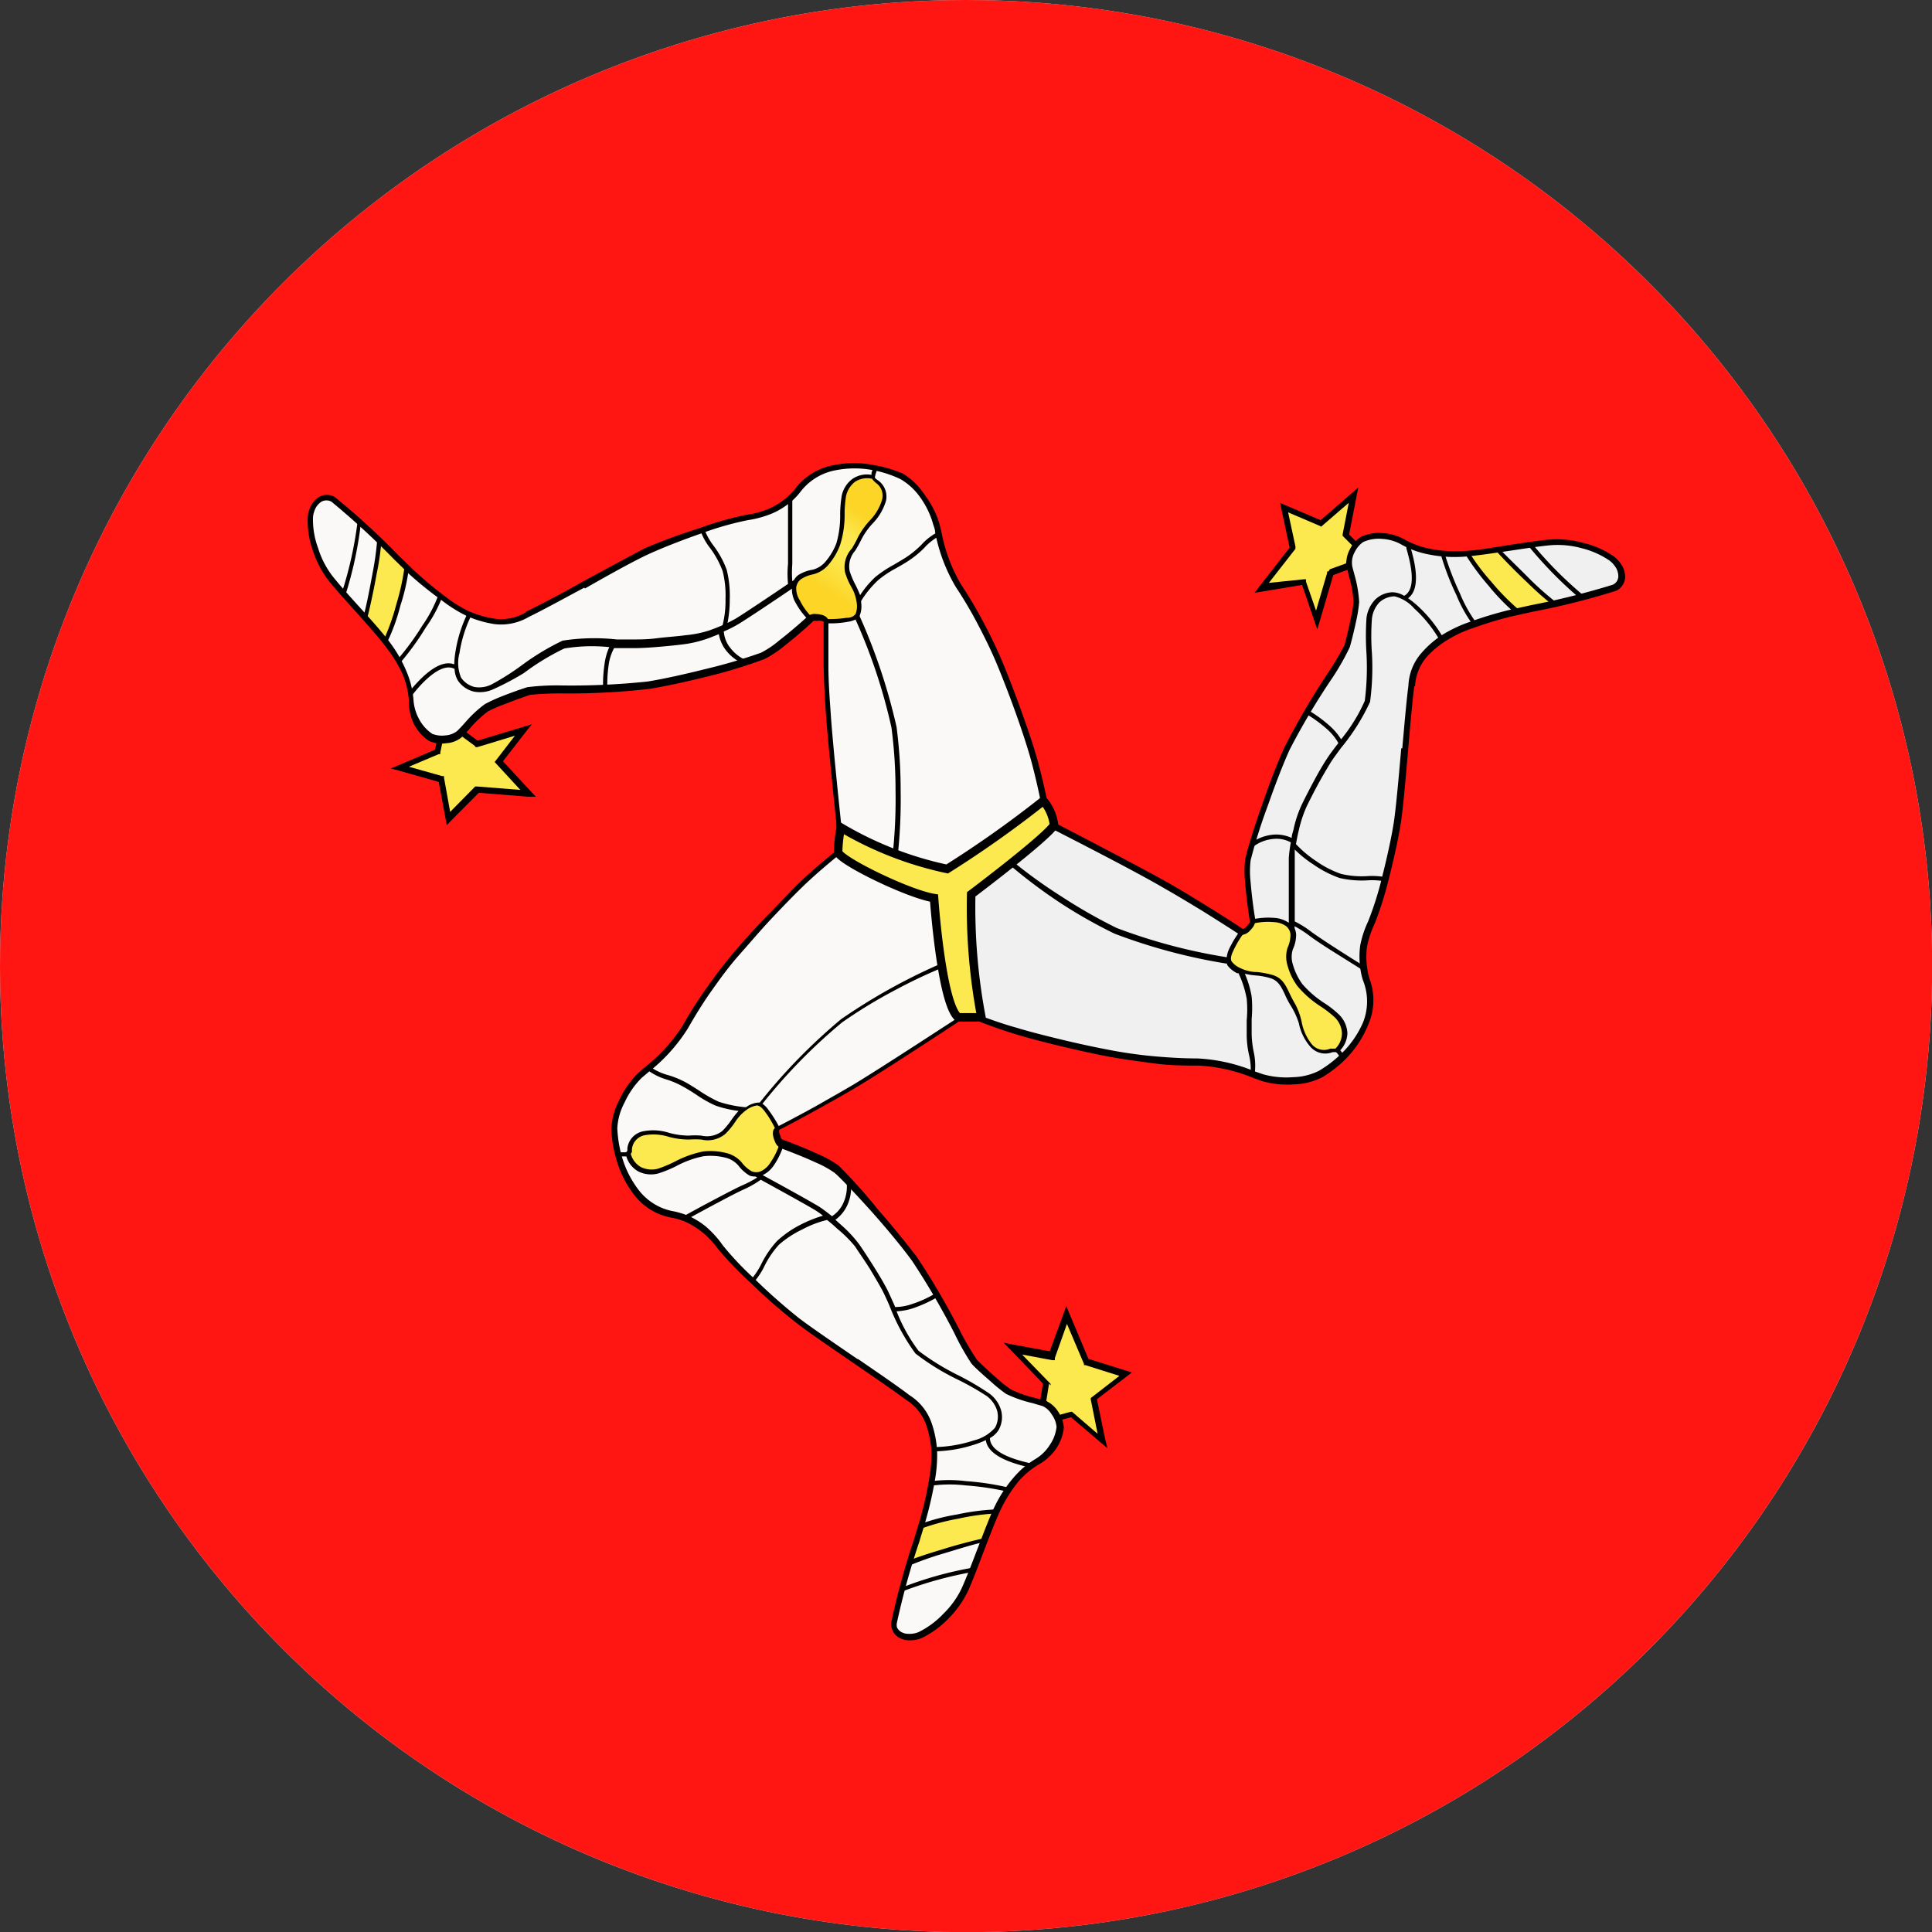 <svg id="Page_1" data-name="Page 1" xmlns="http://www.w3.org/2000/svg" xmlns:xlink="http://www.w3.org/1999/xlink" viewBox="0 0 113.39 113.39"><rect x="0" y="0" width="113.39" height="113.39" fill="#333333" stroke="none"/><defs><clipPath id="clip-path"><path d="M56.69,0A56.7,56.7,0,1,1,0,56.69,56.7,56.7,0,0,1,56.69,0Z" style="fill:#ccc;clip-rule:evenodd"/></clipPath><linearGradient id="New_Gradient_124" x1="-207.17" y1="358.99" x2="-203.44" y2="353.24" gradientTransform="translate(255.12 -323.5)" gradientUnits="userSpaceOnUse"><stop offset="0.14" stop-color="#fcd526"/><stop offset="0.45" stop-color="#fce950"/><stop offset="0.65" stop-color="#fce84e"/><stop offset="0.86" stop-color="#fcd526"/></linearGradient></defs><title>IsleOfMan</title><g id="Layer_1" data-name="Layer 1"><path d="M56.69,0A56.7,56.7,0,1,1,0,56.69,56.7,56.7,0,0,1,56.69,0Z" style="fill:#ccc;fill-rule:evenodd"/><g style="clip-path:url(#clip-path)"><polygon points="-28.35 0 141.73 0 141.73 113.39 -28.35 113.39 -28.35 0 -28.35 0" style="fill:#ff1612;fill-rule:evenodd"/><polygon points="27.14 43.02 28 43.66 30.73 42.83 29.3 44.69 31.02 46.55 28.03 46.32 26.33 48.04 25.91 45.72 23.47 45.04 25.69 44.13 25.87 43.25 27.14 43.02 27.14 43.02" style="fill:#fce94f;fill-rule:evenodd"/><path d="M27.24,42.88l.79.59,2.65-.8.53-.16-.34.43-1.35,1.74,1.62,1.75.31.33-.45,0-2.9-.23-1.65,1.66-.23.24-.06-.33-.41-2.21-2.33-.66-.49-.13.47-.19L25.53,44l.17-.78,0-.12.12,0,1.27-.23h.07l.06,0Zm.66.92-.8-.59L26,43.4l-.16.77,0,.09-.09,0L24,45l1.95.55.11,0,0,.1.36,2,1.47-1.49.05,0H28l2.54.2-1.41-1.53-.1-.11.09-.11,1.1-1.43-2.21.67-.08,0-.07-.05Z"/><path d="M31,36.06c1.58-.77,5.4-2.94,7-3.68a33.12,33.12,0,0,1,5.89-2,4.47,4.47,0,0,0,2.45-1c.69-.55,1-1.55,2.7-1.89a6.37,6.37,0,0,1,3.93.53A5.16,5.16,0,0,1,55,30.7a11.68,11.68,0,0,0,1.32,3.68,28,28,0,0,1,2.47,4.67c.7,1.7,1.47,3.85,1.88,5.23s.74,3.07.74,3.07l-5.3,4.44-6.72-2.66s-.58-5.39-.72-7.5-.17-4.92-.16-5.18-.77-.33-.89-.21a17.35,17.35,0,0,1-2.82,2.2,46.63,46.63,0,0,1-6.7,1.7c-2.19.34-6.53.21-7,.35a19.52,19.52,0,0,0-2.49,1A13.94,13.94,0,0,0,27,43a1.8,1.8,0,0,1-1.65.18,2.73,2.73,0,0,1-1.19-2.1,6.33,6.33,0,0,0-1.31-3.25c-.75-1-2.62-2.95-3.43-4a6,6,0,0,1-1.16-3.54c.08-.83.7-1.41,1.34-1.05s3.66,3.37,4.58,4.25A15.13,15.13,0,0,0,27.42,36a3.78,3.78,0,0,0,3.53.07Z" style="fill:#fbf9f8;fill-rule:evenodd"/><path d="M51.3,28.07l.34.34.16.43,0,.48-.34.78-.78,1-.4.66-.42.81-.24.57s.09.55.09.55l.53,1.13s.1.5.1.5,0,.61,0,.63l-.18.24-1,.22-.7.11-.15-.27-.61-.12-.24.08-.56-.73s-.31-.63-.31-.65a4.9,4.9,0,0,1,0-.54s.3-.47.32-.48l.78-.29.5-.2.65-.67.41-.93.14-.88.06-1.41.21-.85.45-.49.68-.2.52.16Z" style="fill-rule:evenodd;fill:url(#New_Gradient_124)"/><polygon points="21.97 36.83 22.68 37.6 23.1 36.42 23.78 33.95 23.9 33.35 22.31 31.84 22.18 32.66 21.79 34.85 21.48 36.22 21.97 36.83 21.97 36.83" style="fill:#fce94f;fill-rule:evenodd"/><path d="M30.87,35.9c.74-.36,2-1,3.25-1.72,1.43-.77,2.89-1.56,3.72-2A34.16,34.16,0,0,1,41.05,31a19,19,0,0,1,2.73-.78,5.34,5.34,0,0,0,1.37-.37,4.29,4.29,0,0,0,1-.63,3.6,3.6,0,0,0,.51-.52,3.63,3.63,0,0,1,2.27-1.4,5.89,5.89,0,0,1,2.37,0A7.18,7.18,0,0,1,53,27.8h0A4,4,0,0,1,54.24,29a5.56,5.56,0,0,1,.88,1.68l.13.52a9.58,9.58,0,0,0,1.16,3.11,24.89,24.89,0,0,1,1.33,2.25c.42.78.82,1.63,1.16,2.45s.72,1.82,1.05,2.74.64,1.82.84,2.51c.41,1.38.74,3.09.74,3.09l0,.1-.08.07-5.3,4.44-.08.06L56,52,49.28,49.3l-.1,0v-.11s-.58-5.39-.72-7.5c-.06-.82-.1-1.74-.12-2.59,0-1.29,0-2.39,0-2.6a.23.23,0,0,0-.13-.06.64.64,0,0,0-.24,0h-.23c-.08.09-.92.86-1.72,1.48a6.19,6.19,0,0,1-1.15.76,29.72,29.72,0,0,1-3.25,1c-1.2.3-2.5.59-3.5.75a41.4,41.4,0,0,1-5,.27,17.52,17.52,0,0,0-2,.08c-.26.08-.9.31-1.48.54a8.43,8.43,0,0,0-1,.43h0a6.63,6.63,0,0,0-1.11,1.06c-.18.2-.34.37-.46.48a1.55,1.55,0,0,1-.88.33,1.77,1.77,0,0,1-1-.13,2.63,2.63,0,0,1-.9-1A3,3,0,0,1,24,41.13a5.07,5.07,0,0,0-.36-1.54A8,8,0,0,0,22.67,38c-.41-.56-1.16-1.4-1.89-2.21-.59-.66-1.17-1.3-1.53-1.76a5.92,5.92,0,0,1-.9-1.75,5.26,5.26,0,0,1-.29-1.92h0a1.74,1.74,0,0,1,.21-.71,1.33,1.33,0,0,1,.42-.46h0a.89.89,0,0,1,.57-.14.9.9,0,0,1,.4.13,42.08,42.08,0,0,1,3.71,3.4l.9.87a22.59,22.59,0,0,0,1.81,1.52,7.8,7.8,0,0,0,1.41.89,5.86,5.86,0,0,0,1.54.45,2.81,2.81,0,0,0,1.83-.37Zm3.42-1.41c-1.27.68-2.51,1.36-3.26,1.72a3.2,3.2,0,0,1-2,.42,6.39,6.39,0,0,1-1.64-.48,8.18,8.18,0,0,1-1.48-.93A21.35,21.35,0,0,1,24,33.68l-.9-.88a46,46,0,0,0-3.64-3.35.56.56,0,0,0-.26-.08.59.59,0,0,0-.36.09h0a1.08,1.08,0,0,0-.3.33,1.46,1.46,0,0,0-.17.57,4.79,4.79,0,0,0,.29,1.78,5.28,5.28,0,0,0,.83,1.64c.36.46.93,1.1,1.52,1.75.74.81,1.5,1.66,1.92,2.24a7.9,7.9,0,0,1,.95,1.69,5.28,5.28,0,0,1,.39,1.65,2.73,2.73,0,0,0,.34,1.12,2.37,2.37,0,0,0,.76.84,1.56,1.56,0,0,0,.78.09,1.24,1.24,0,0,0,.67-.25c.11-.1.27-.27.44-.46a7.07,7.07,0,0,1,1.19-1.12h0a8.8,8.8,0,0,1,1-.46c.58-.23,1.23-.46,1.51-.54a14,14,0,0,1,2.05-.1A42.62,42.62,0,0,0,38,40c1-.16,2.27-.45,3.47-.75a31.17,31.17,0,0,0,3.19-.94,5.52,5.52,0,0,0,1.07-.72c.79-.61,1.62-1.36,1.7-1.44a.68.68,0,0,1,.49-.11h0a1.19,1.19,0,0,1,.32.05.63.63,0,0,1,.28.15.33.33,0,0,1,.1.25c0,.16,0,1.27,0,2.59,0,.83.06,1.75.12,2.57.12,1.94.62,6.63.7,7.39L56,51.59l5.13-4.3c-.07-.38-.36-1.79-.71-3-.2-.68-.49-1.56-.82-2.48s-.7-1.88-1.05-2.73-.74-1.64-1.15-2.42a24.25,24.25,0,0,0-1.31-2.22,10,10,0,0,1-1.21-3.22c0-.18-.09-.35-.13-.51A5,5,0,0,0,54,29.18a3.69,3.69,0,0,0-1.15-1.06h0a6.63,6.63,0,0,0-1.58-.52,5.75,5.75,0,0,0-2.23,0,3.36,3.36,0,0,0-2.08,1.29,3.71,3.71,0,0,1-.55.57,4.52,4.52,0,0,1-1.08.67,6.09,6.09,0,0,1-1.45.4,18,18,0,0,0-2.67.76c-1.16.4-2.38.88-3.18,1.25s-2.27,1.18-3.7,2Z"/><path d="M52.51,50.28a34.57,34.57,0,0,0-.06-7.59,34.64,34.64,0,0,0-2.19-6.52M55,31.37c-.64.32-1,.92-1.74,1.41A17,17,0,0,0,51.43,34a6.63,6.63,0,0,0-1.06,1.32m-2.83.95c-.44-.4-1.06-1.31-1-1.81s.39-.7,1.11-.86,1.2-.9,1.5-1.64a18.87,18.87,0,0,0,.31-2.8A1.37,1.37,0,0,1,51.16,28m.21-.45c-.09.34-.21.44-.06.61a1.13,1.13,0,0,1,.53,1.23c-.15.83-1.06,1.44-1.43,2.25s-.91,1.22-.69,2,.65,1.19.69,1.79,0,.91-.71,1a6,6,0,0,1-1.18.08M46.3,29.29c0,.71.09,3,0,3.78a6,6,0,0,0,0,1.23m-5.11-3.11c.18.58,1,1.39,1.26,2.27a7.22,7.22,0,0,1,0,3.34m-.17,0a2.14,2.14,0,0,0,1.53,1.92m-8.32,1.53a5.32,5.32,0,0,1,.4-2.56m-8.39-1.64c-.53,1-1.06,3.15-.59,3.79a1.49,1.49,0,0,0,2,.43c.82-.36,3.28-2.28,4.16-2.56a19.79,19.79,0,0,1,4.07,0,29.67,29.67,0,0,0,3.12-.25,10.76,10.76,0,0,0,2.93-1.06c.56-.33,3.46-2.31,3.46-2.31M24.1,40.69c.39-.45,1.71-2.09,2.66-1.52M25.82,35a16.9,16.9,0,0,1-2.38,3.77m.44-5.48a19,19,0,0,1-1.24,4.27m-.37-5.9a35.32,35.32,0,0,1-.81,4.51m-.39-5.7a22.44,22.44,0,0,1-.9,4.34" style="fill:none;fill-rule:evenodd"/><path d="M52.38,50.26a30.28,30.28,0,0,0,.18-3.84,28.48,28.48,0,0,0-.24-3.72,32.35,32.35,0,0,0-2.11-6.34,1.6,1.6,0,0,1-.49.14,5.37,5.37,0,0,1-1.2.08v-.25a6.21,6.21,0,0,0,1.16-.07c.32,0,.48-.13.55-.26h0a1.31,1.31,0,0,0,.05-.63,2.46,2.46,0,0,0-.32-.93,4.08,4.08,0,0,1-.36-.84A1.59,1.59,0,0,1,50,32.19c.11-.19.23-.39.34-.63a4.45,4.45,0,0,1,.7-1,3,3,0,0,0,.73-1.23.91.91,0,0,0-.38-1h0l-.12-.12h0a.33.33,0,0,1-.08-.11h0a1.32,1.32,0,0,0-1,.17,1.44,1.44,0,0,0-.54.87,6.69,6.69,0,0,0-.08,1A5.77,5.77,0,0,1,49.3,32a3.88,3.88,0,0,1-.69,1.16,1.71,1.71,0,0,1-.9.55A2,2,0,0,0,47,34a.72.72,0,0,0-.27.48,1.28,1.28,0,0,0,.21.75h0a3.64,3.64,0,0,0,.72,1l-.17.19a4.07,4.07,0,0,1-.77-1h0a1.56,1.56,0,0,1-.24-.87c-.75.51-2.73,1.84-3.18,2.1a6.87,6.87,0,0,1-.82.41,1.73,1.73,0,0,0,.41,1,2.31,2.31,0,0,0,1,.73l-.08.23a2.55,2.55,0,0,1-1.16-.8,2.15,2.15,0,0,1-.46-1l-.48.19a6.86,6.86,0,0,1-1.42.38c-.49.07-1.11.13-1.71.18s-1.05.07-1.43.07l-.94,0h-.17a2.93,2.93,0,0,0-.32,1h0a8,8,0,0,0-.07,1.47l-.25,0a7.94,7.94,0,0,1,.08-1.53,3.42,3.42,0,0,1,.28-1,9.86,9.86,0,0,0-2.64.08,14,14,0,0,0-2.37,1.44A16.36,16.36,0,0,1,29,40.43a1.9,1.9,0,0,1-1.19.16,1.57,1.57,0,0,1-.93-.64,1.41,1.41,0,0,1-.2-.69c-.81-.44-2,.92-2.4,1.43l-.07.08L24,40.61l.07-.08c.45-.53,1.62-1.9,2.59-1.54a5.37,5.37,0,0,1,.06-.67A8,8,0,0,1,27.44,36l.22.12a7.59,7.59,0,0,0-.69,2.2,2.24,2.24,0,0,0,.09,1.45,1.36,1.36,0,0,0,.79.55,1.63,1.63,0,0,0,1-.15,15.26,15.26,0,0,0,1.74-1.1,14.5,14.5,0,0,1,2.43-1.47,12.06,12.06,0,0,1,3.18-.07l.93,0c.37,0,.88,0,1.41-.07s1.22-.11,1.7-.18A6.34,6.34,0,0,0,41.63,37c.28-.1.54-.2.78-.31a5.82,5.82,0,0,0,.17-1.53,5.77,5.77,0,0,0-.17-1.65,5.46,5.46,0,0,0-.73-1.34,3.61,3.61,0,0,1-.53-.92l.23-.08a4.05,4.05,0,0,0,.5.86,5.53,5.53,0,0,1,.77,1.41,6.26,6.26,0,0,1,.18,1.72,7.17,7.17,0,0,1-.13,1.4l.44-.23c.44-.26,2.32-1.52,3.11-2.06a6.11,6.11,0,0,1,0-1.19c0-.32,0-.89,0-1.5,0-.88,0-1.84,0-2.27h.25c0,.42,0,1.39,0,2.28,0,.61,0,1.19,0,1.52a6.34,6.34,0,0,0,0,1l.1-.07a.92.92,0,0,1,.24-.28,2.16,2.16,0,0,1,.84-.32,1.44,1.44,0,0,0,.77-.48,3.63,3.63,0,0,0,.64-1.08,5.84,5.84,0,0,0,.22-1.72,7,7,0,0,1,.09-1.06,1.65,1.65,0,0,1,.64-1,1.52,1.52,0,0,1,1.11-.23l0-.12h0a2.19,2.19,0,0,0,.07-.23l.24.06a1.15,1.15,0,0,1-.08.26h0c0,.11-.07.17,0,.24h0l.1.08h0A1.16,1.16,0,0,1,52,29.39a3.2,3.2,0,0,1-.79,1.34,4.21,4.21,0,0,0-.66.94,6.32,6.32,0,0,1-.36.65,1.39,1.39,0,0,0-.32,1.21,4.93,4.93,0,0,0,.34.8,6.21,6.21,0,0,1,.27.6,5.68,5.68,0,0,1,.9-1.07,6.86,6.86,0,0,1,1.09-.72c.23-.14.48-.28.77-.47a5.56,5.56,0,0,0,.84-.7,3.4,3.4,0,0,1,.9-.71l.11.22a3.3,3.3,0,0,0-.84.67,5.59,5.59,0,0,1-.88.73c-.28.19-.54.33-.78.47a6,6,0,0,0-1.05.7,5.84,5.84,0,0,0-1,1.22.28.28,0,0,1,0,.09,1.47,1.47,0,0,1-.08.76h0l0,.06a34.27,34.27,0,0,1,2.16,6.49,28.84,28.84,0,0,1,.24,3.75,31.08,31.08,0,0,1-.18,3.88l-.25,0ZM25.94,35.07A7.74,7.74,0,0,1,25,36.81a15.68,15.68,0,0,1-1.51,2.09l-.16-.19a15.61,15.61,0,0,0,1.46-2A7.85,7.85,0,0,0,25.7,35l.24.06ZM24,33.33a12,12,0,0,1-.5,2.21,11.37,11.37,0,0,1-.76,2.12l-.21-.12a13,13,0,0,0,.73-2.07,13.61,13.61,0,0,0,.5-2.34l.24.2Zm-1.61-1.62a15.75,15.75,0,0,1-.29,2c-.19,1.07-.47,2.31-.56,2.61l-.2-.19c.1-.29.33-1.4.52-2.46a17.47,17.47,0,0,0,.28-2ZM21.2,30.52a22.34,22.34,0,0,1-.92,4.38l-.22-.11A22.4,22.4,0,0,0,21,30.5l.25,0Z"/><polygon points="61.22 82.23 61.4 81.17 59.41 79.12 61.72 79.55 62.59 77.17 63.75 79.93 66.06 80.66 64.19 82.09 64.69 84.57 62.87 83.01 62.01 83.25 61.22 82.23 61.22 82.23" style="fill:#fce94f;fill-rule:evenodd"/><path d="M61.05,82.2l.16-1-1.92-2-.38-.39.53.1,2.17.4.82-2.24.15-.42.17.41,1.13,2.69,2.23.7.32.1-.27.21-1.78,1.36.49,2.38L65,85l-.39-.33-1.75-1.49-.78.21-.11,0-.07-.09-.79-1,0-.06V82.2Zm.52-1-.16,1,.66.87.76-.21.09,0,.07.06,1.43,1.23-.4-2,0-.1.09-.07,1.59-1.23-2-.63-.08,0,0-.07-1-2.35-.71,2,0,.13-.15,0-1.77-.33,1.61,1.66.06.06,0,.09Z"/><path d="M53.29,82c-1.41-1-5.09-3.46-6.45-4.51a33,33,0,0,1-4.5-4.32,4.63,4.63,0,0,0-2-1.71c-.8-.36-1.84-.18-2.92-1.54a6.29,6.29,0,0,1-1.32-3.73,5.15,5.15,0,0,1,1.49-3.08,11.83,11.83,0,0,0,2.67-2.86,28.61,28.61,0,0,1,3-4.33c1.2-1.4,2.75-3.07,3.79-4.06s2.4-2.06,2.4-2.06L55.8,52.5l.71,7.19s-4.53,3-6.34,4.07-4.3,2.4-4.54,2.51,0,.83.22.89a17.54,17.54,0,0,1,3.25,1.5,45.17,45.17,0,0,1,4.57,5.19c1.31,1.78,3.18,5.7,3.51,6.05a20.72,20.72,0,0,0,2,1.76,13.89,13.89,0,0,0,2.12.71,1.78,1.78,0,0,1,.91,1.38,2.75,2.75,0,0,1-1.32,2,6.26,6.26,0,0,0-2.29,2.65c-.58,1.14-1.43,3.67-2,4.87A6,6,0,0,1,54,96c-.77.31-1.57,0-1.54-.72s1.33-4.79,1.68-6a14.88,14.88,0,0,0,.68-4A3.82,3.82,0,0,0,53.29,82Z" style="fill:#fbf9f8;fill-rule:evenodd"/><path d="M36.88,67.58l.15-.47.31-.33.4-.26.86,0,1.26.23.77,0h.91l.62-.06s.44-.32.44-.32l.77-1s.4-.32.4-.32.53-.31.55-.31l.29.06s.65.8.67.81.41.57.41.57l-.16.25.17.6.18.18-.39.84s-.42.56-.44.57-.44.28-.46.28L44,68.86l-.62-.56L43,67.94l-.89-.28-1,.07-.85.28L39,68.6l-.85.19-.64-.17L37,68.11l-.1-.53Z" style="fill:#fce94f;fill-rule:evenodd"/><polygon points="58.08 89.66 58.44 88.68 57.2 88.84 54.69 89.36 54.1 89.53 53.48 91.64 54.27 91.38 56.4 90.73 57.77 90.38 58.08 89.66 58.08 89.66" style="fill:#fce94f;fill-rule:evenodd"/><path d="M53.18,82.16c-.65-.49-1.82-1.29-3-2.1-1.34-.92-2.71-1.85-3.44-2.42S45,76.22,44.14,75.37a21.43,21.43,0,0,1-2-2.07,5,5,0,0,0-.95-1,4.85,4.85,0,0,0-1-.61,4.43,4.43,0,0,0-.7-.21,3.56,3.56,0,0,1-2.29-1.38A6.1,6.1,0,0,1,36.16,68a7.13,7.13,0,0,1-.28-1.73h0a3.92,3.92,0,0,1,.45-1.67A5.38,5.38,0,0,1,37.43,63l.4-.35a9.76,9.76,0,0,0,2.24-2.46A23.38,23.38,0,0,1,41.46,58c.51-.73,1.07-1.47,1.65-2.15s1.29-1.47,2-2.19,1.32-1.39,1.84-1.89c1.05-1,2.41-2.07,2.42-2.07l.08-.06.09,0,6.37,2.68.1,0v.1l.71,7.19v.11l-.09,0s-4.54,3-6.35,4.08c-.7.42-1.51.87-2.25,1.28-1.13.63-2.1,1.14-2.3,1.23a.82.82,0,0,0,0,.14,1.13,1.13,0,0,0,.08.24c0,.1.09.19.11.19s1.18.43,2.1.86a6.17,6.17,0,0,1,1.2.67A31.28,31.28,0,0,1,51.54,71c.82.93,1.68,2,2.27,2.77a42.31,42.31,0,0,1,2.53,4.33,16.06,16.06,0,0,0,1,1.71c.19.19.68.66,1.15,1.07a8,8,0,0,0,.83.66h0a6.86,6.86,0,0,0,1.45.51l.64.18a1.66,1.66,0,0,1,.7.63,2,2,0,0,1,.33.92A2.75,2.75,0,0,1,62,85a3.06,3.06,0,0,1-1,.93,4.84,4.84,0,0,0-1.21,1,8.15,8.15,0,0,0-1,1.55c-.31.62-.71,1.68-1.1,2.69-.31.83-.62,1.63-.86,2.17A5.9,5.9,0,0,1,55.66,95a5.5,5.5,0,0,1-1.57,1.14h0a1.77,1.77,0,0,1-.73.13,1.19,1.19,0,0,1-.6-.16h0a.91.91,0,0,1-.39-.45,1.07,1.07,0,0,1-.07-.41,44.51,44.51,0,0,1,1.33-4.86L54,89.17a21.25,21.25,0,0,0,.52-2.3,8.56,8.56,0,0,0,.15-1.66,6,6,0,0,0-.31-1.58,2.89,2.89,0,0,0-1.16-1.46h0Zm-2.81-2.39c1.18.81,2.35,1.61,3,2.11a3.14,3.14,0,0,1,1.3,1.62A6.07,6.07,0,0,1,55,85.18a8.46,8.46,0,0,1-.14,1.75,21.91,21.91,0,0,1-.54,2.34c-.07.26-.21.69-.36,1.2a43.72,43.72,0,0,0-1.32,4.77.68.68,0,0,0,0,.26.62.62,0,0,0,.25.28h0a.86.86,0,0,0,.43.11,1.39,1.39,0,0,0,.59-.1,5.1,5.1,0,0,0,1.45-1.07,5.2,5.2,0,0,0,1.08-1.5c.24-.53.55-1.32.86-2.14.39-1,.79-2.09,1.11-2.73a7.72,7.72,0,0,1,1.07-1.62,5.1,5.1,0,0,1,1.29-1.1,2.54,2.54,0,0,0,.84-.82,2.35,2.35,0,0,0,.4-1.06,1.46,1.46,0,0,0-.28-.73,1.26,1.26,0,0,0-.52-.49l-.61-.18a7.31,7.31,0,0,1-1.55-.54h0a9.11,9.11,0,0,1-.87-.7c-.47-.41-1-.88-1.17-1.09a14.5,14.5,0,0,1-1-1.78A44.24,44.24,0,0,0,53.53,74c-.58-.8-1.43-1.82-2.25-2.75-1-1.12-1.94-2.11-2.29-2.41a6,6,0,0,0-1.13-.62c-.9-.42-2-.81-2.06-.85a.66.66,0,0,1-.32-.38h0a1.24,1.24,0,0,1-.1-.31.69.69,0,0,1,0-.32.32.32,0,0,1,.18-.2c.14-.07,1.13-.58,2.29-1.22.72-.41,1.52-.86,2.23-1.28,1.66-1,5.61-3.59,6.25-4l-.69-7L49.46,50c-.3.24-1.42,1.14-2.31,2-.52.5-1.16,1.16-1.83,1.87S44,55.35,43.38,56.05s-1.13,1.41-1.64,2.13-1,1.53-1.37,2.18a10,10,0,0,1-2.31,2.56l-.4.34a4.93,4.93,0,0,0-1,1.44,3.6,3.6,0,0,0-.43,1.51h0a7.2,7.2,0,0,0,.26,1.64,5.84,5.84,0,0,0,1,2,3.32,3.32,0,0,0,2.09,1.25,5.62,5.62,0,0,1,.76.23,4.59,4.59,0,0,1,1.09.66,6,6,0,0,1,1,1.11,18.13,18.13,0,0,0,1.9,2,34.15,34.15,0,0,0,2.56,2.26c.72.55,2.09,1.48,3.43,2.4Z"/><path d="M56.08,56.35a34.1,34.1,0,0,0-6.72,3.53,34.1,34.1,0,0,0-4.8,4.92m-6.44-2c.57.42,1.27.45,2.05.9a17.56,17.56,0,0,0,1.88,1.1,6.5,6.5,0,0,0,1.66.34m2.14,2.08c-.16.57-.68,1.54-1.17,1.69s-.8,0-1.27-.6a2.48,2.48,0,0,0-2.15-.58,18,18,0,0,0-2.63,1,1.37,1.37,0,0,1-1.77-1m-.5,0c.35-.07.49,0,.57-.22a1.14,1.14,0,0,1,.85-1c.81-.24,1.77.29,2.66.25s1.5.25,2.05-.28.76-1.13,1.29-1.43.8-.43,1.22.16a5.63,5.63,0,0,1,.61,1m-5.36,5.24c.62-.35,2.63-1.45,3.34-1.76a5.65,5.65,0,0,0,1.08-.6m-.42,6c.42-.43.78-1.52,1.43-2.16a7.28,7.28,0,0,1,3-1.5m.11.14a2.16,2.16,0,0,0,1-2.24M55,76a5.48,5.48,0,0,1-2.47.81M54.87,85c1.13,0,3.28-.5,3.64-1.21A1.49,1.49,0,0,0,58,81.87c-.69-.56-3.53-1.87-4.18-2.52a19.75,19.75,0,0,1-1.88-3.61,27.92,27.92,0,0,0-1.66-2.67A10.25,10.25,0,0,0,48,71c-.55-.35-3.63-2-3.63-2M60.54,86c-.58-.14-2.64-.56-2.57-1.68m-3.24,2.73a17,17,0,0,1,4.43.39M54.1,89.56a18.73,18.73,0,0,1,4.36-.85m-5.07,3a36.39,36.39,0,0,1,4.37-1.34m-4.89,3a22.64,22.64,0,0,1,4.27-1.17" style="fill:none;fill-rule:evenodd"/><path d="M56.12,56.47a29.89,29.89,0,0,0-3.49,1.59A28.48,28.48,0,0,0,49.43,60a32.38,32.38,0,0,0-4.68,4.78,1.34,1.34,0,0,1,.35.36,6.89,6.89,0,0,1,.63,1l-.23.11a5.81,5.81,0,0,0-.6-1c-.19-.26-.33-.36-.48-.37h0a1.42,1.42,0,0,0-.58.24,2.57,2.57,0,0,0-.68.71,4.53,4.53,0,0,1-.58.71,1.61,1.61,0,0,1-1.42.34,5.31,5.31,0,0,0-.71,0,4.45,4.45,0,0,1-1.2-.16,3,3,0,0,0-1.43-.09.92.92,0,0,0-.73.8h0a1.24,1.24,0,0,0,0,.16h0a.5.5,0,0,1-.07.13h0a1.28,1.28,0,0,0,.6.78,1.45,1.45,0,0,0,1,.09,7.36,7.36,0,0,0,.94-.39,6.27,6.27,0,0,1,1.71-.62,3.8,3.8,0,0,1,1.35.09,1.73,1.73,0,0,1,.9.54,1.92,1.92,0,0,0,.59.53.69.69,0,0,0,.55,0,1.33,1.33,0,0,0,.57-.53h0a4,4,0,0,0,.52-1.07l.24.06a4.32,4.32,0,0,1-.55,1.16h0a1.67,1.67,0,0,1-.68.61c.8.43,2.89,1.58,3.33,1.86.19.12.45.32.74.55a1.79,1.79,0,0,0,.68-.81,2.3,2.3,0,0,0,.17-1.26l.25,0a2.59,2.59,0,0,1-.19,1.4,2.2,2.2,0,0,1-.71.88l.39.35a7.42,7.42,0,0,1,1,1.08c.28.4.62.93.94,1.44s.54.9.72,1.24c.09.19.23.49.39.85l.07.16a3,3,0,0,0,1-.18h0a6.35,6.35,0,0,0,1.34-.61l.13.21a7.74,7.74,0,0,1-1.39.64,3.57,3.57,0,0,1-1,.19,9.77,9.77,0,0,0,1.29,2.32,14.55,14.55,0,0,0,2.36,1.45,16.25,16.25,0,0,1,1.8,1.06,1.88,1.88,0,0,1,.69,1,1.55,1.55,0,0,1-.14,1.12,1.38,1.38,0,0,1-.52.49c0,.92,1.72,1.33,2.37,1.48l.1,0-.06.24-.1,0c-.68-.16-2.43-.58-2.55-1.6a5.17,5.17,0,0,1-.63.25,8,8,0,0,1-2.36.41v-.25a7.74,7.74,0,0,0,2.28-.39,2.41,2.41,0,0,0,1.25-.75,1.35,1.35,0,0,0,.12-1,1.68,1.68,0,0,0-.6-.85,15.76,15.76,0,0,0-1.77-1,14.25,14.25,0,0,1-2.42-1.5,12.08,12.08,0,0,1-1.52-2.79c-.15-.35-.29-.65-.39-.85s-.43-.77-.7-1.22-.66-1-.94-1.43a7.35,7.35,0,0,0-1-1c-.22-.2-.43-.39-.64-.55a6.06,6.06,0,0,0-1.44.55,6,6,0,0,0-1.38.9,5.36,5.36,0,0,0-.86,1.27,4.28,4.28,0,0,1-.58.89L44.16,75a4.29,4.29,0,0,0,.53-.83,5.71,5.71,0,0,1,.91-1.33A6.09,6.09,0,0,1,47,71.87a7.47,7.47,0,0,1,1.3-.52,4.75,4.75,0,0,0-.4-.29c-.43-.27-2.41-1.36-3.25-1.82a6,6,0,0,1-1,.57c-.29.13-.8.39-1.34.68-.78.41-1.62.87-2,1.08l-.13-.22c.37-.21,1.22-.67,2-1.08.55-.29,1.07-.56,1.36-.69a6.59,6.59,0,0,0,.9-.47l-.1-.06A1,1,0,0,1,44,69a2.33,2.33,0,0,1-.67-.6,1.44,1.44,0,0,0-.77-.46,3.57,3.57,0,0,0-1.27-.08,5.75,5.75,0,0,0-1.62.59,7.25,7.25,0,0,1-1,.41,1.65,1.65,0,0,1-1.21-.11,1.49,1.49,0,0,1-.7-.88l-.13,0h0l-.24,0-.05-.24.27,0h0c.12,0,.18,0,.21-.11h0a.68.68,0,0,0,0-.12h0a1.16,1.16,0,0,1,.91-1,3.05,3.05,0,0,1,1.55.09,4.54,4.54,0,0,0,1.14.16,4.42,4.42,0,0,1,.74,0,1.46,1.46,0,0,0,1.23-.27,4.63,4.63,0,0,0,.55-.67,4.35,4.35,0,0,1,.41-.51A6.48,6.48,0,0,1,42,64.89a6.68,6.68,0,0,1-1.13-.64c-.23-.15-.48-.31-.77-.47a5,5,0,0,0-1-.43,3.52,3.52,0,0,1-1-.48l.15-.2a3.31,3.31,0,0,0,1,.44,5.41,5.41,0,0,1,1.06.45c.29.17.54.33.77.48a8.08,8.08,0,0,0,1.1.62,6.79,6.79,0,0,0,1.54.32l.07,0a1.38,1.38,0,0,1,.72-.27h.08a33.47,33.47,0,0,1,4.77-4.89A34.54,34.54,0,0,1,56,56.23l.08.24ZM54.7,86.93a7.92,7.92,0,0,1,2,0,15.63,15.63,0,0,1,2.55.39l-.09.23a16.54,16.54,0,0,0-2.48-.37,8,8,0,0,0-1.89,0l0-.24ZM54,89.45a12.2,12.2,0,0,1,2.2-.57,13.1,13.1,0,0,1,2.23-.29v.24a13,13,0,0,0-2.18.3,13.32,13.32,0,0,0-2.31.63l.07-.31Zm-.71,2.17c.32-.15,1.12-.42,2-.68,1-.32,2.27-.63,2.58-.68l-.08.26c-.3,0-1.39.35-2.43.66a19.24,19.24,0,0,0-1.91.67l-.11-.23Zm-.5,1.61A21.55,21.55,0,0,1,57.14,92v.25a22.71,22.71,0,0,0-4.23,1.17l-.08-.23Z"/><polygon points="79.12 33.25 78.11 33.62 77.3 36.35 76.53 34.13 74.04 34.55 75.87 32.18 75.38 29.81 77.54 30.73 79.45 29.08 78.99 31.43 79.62 32.06 79.12 33.25 79.12 33.25" style="fill:#fce94f;fill-rule:evenodd"/><path d="M79.18,33.41l-.93.34-.78,2.66-.16.52-.18-.52-.71-2.08-2.35.39-.44.07.27-.35,1.79-2.3-.49-2.29-.06-.33.3.13,2.07.88,1.83-1.59.38-.33-.1.5-.44,2.26.57.57.08.08,0,.11-.5,1.19,0,.07-.07,0Zm-1.13,0,.94-.34.43-1-.55-.55-.07-.07,0-.09.36-1.85-1.53,1.32-.08.08-.1-.05-1.85-.79.43,2v.08l0,.06-1.56,2L76.51,34l.14,0,0,.14.59,1.7.65-2.21,0-.09.08,0Z"/><path d="M82.84,40.26c-.23,1.74-.52,6.13-.77,7.84a32.11,32.11,0,0,1-1.54,6A4.52,4.52,0,0,0,80,56.76c.08.87.74,1.68.09,3.29a6.27,6.27,0,0,1-2.6,3,5.07,5.07,0,0,1-3.41.21,12,12,0,0,0-3.8-.92,28,28,0,0,1-5.26-.5c-1.81-.35-4-.89-5.4-1.31s-3-1.08-3-1.08l-.79-6.86,5.91-4.15s4.82,2.48,6.66,3.52,4.21,2.57,4.42,2.73.7-.46.66-.64a18.09,18.09,0,0,1-.28-3.56,46,46,0,0,1,2.27-6.54c.91-2,3.41-5.57,3.54-6a18.81,18.81,0,0,0,.55-2.61,13.39,13.39,0,0,0-.43-2.2A1.83,1.83,0,0,1,80,31.62a2.78,2.78,0,0,1,2.41.16,6.39,6.39,0,0,0,3.44.69c1.27-.06,3.9-.56,5.21-.67a5.93,5.93,0,0,1,3.59,1c.65.52.79,1.36.14,1.7s-4.83,1.2-6.07,1.48a14.93,14.93,0,0,0-3.83,1.39,3.78,3.78,0,0,0-2,2.91Z" style="fill:#f0f0f0;fill-rule:evenodd"/><path d="M78.32,61.65l-.48.1-.44-.11L77,61.42l-.46-.72-.42-1.21-.33-.7-.45-.8L75,57.48s-.5-.22-.5-.22l-1.24-.18-.47-.2-.54-.32s-.09-.27-.09-.29.37-1,.37-1,.3-.64.3-.64l.3,0,.44-.44L73.6,54l.92-.07.71.1.47.27s.23.51.23.53-.19.81-.19.81l-.11.53.2.91.55.85.66.6,1.15.83.59.64.16.65-.2.67-.42.35Z" style="fill:#fce94f;fill-rule:evenodd"/><polygon points="87.13 32.34 86.1 32.51 86.86 33.51 88.54 35.43 88.98 35.87 91.11 35.37 90.5 34.81 88.89 33.28 87.91 32.26 87.13 32.34 87.13 32.34" style="fill:#fce94f;fill-rule:evenodd"/><path d="M83,40.29c-.1.81-.23,2.22-.35,3.66-.14,1.61-.28,3.26-.41,4.18s-.41,2.18-.71,3.37a20.41,20.41,0,0,1-.85,2.71,5.74,5.74,0,0,0-.45,1.35,4.64,4.64,0,0,0,0,1.18,3.92,3.92,0,0,0,.15.71,3.57,3.57,0,0,1-.07,2.67,6.14,6.14,0,0,1-1.3,2,7.21,7.21,0,0,1-1.38,1.09h0a3.85,3.85,0,0,1-1.67.43,5.32,5.32,0,0,1-1.89-.19l-.5-.18a9.7,9.7,0,0,0-3.24-.73c-.75,0-1.66,0-2.61-.13S65.9,62.17,65,62s-1.91-.4-2.87-.63-1.86-.47-2.55-.68c-1.38-.42-3-1.08-3-1.09l-.09,0v-.1l-.8-6.86v-.1l.09-.06,5.91-4.15.09-.06.09,0s4.83,2.49,6.67,3.53c.71.4,1.5.88,2.22,1.33,1.1.67,2,1.27,2.2,1.4l.12-.08a1,1,0,0,0,.17-.18c.07-.09.12-.17.11-.19s-.2-1.24-.28-2.25a6.46,6.46,0,0,1,0-1.39c.09-.46.49-1.79,1-3.23.41-1.17.88-2.42,1.3-3.34a43.81,43.81,0,0,1,2.53-4.33,17.82,17.82,0,0,0,1-1.68c.07-.26.24-.91.36-1.53a7.76,7.76,0,0,0,.17-1h0a6.79,6.79,0,0,0-.27-1.52c-.06-.25-.12-.48-.15-.64a1.69,1.69,0,0,1,.2-.92,1.84,1.84,0,0,1,.65-.74,2.51,2.51,0,0,1,1.3-.22,3,3,0,0,1,1.28.38,5,5,0,0,0,1.49.54,7.48,7.48,0,0,0,1.85.13c.7,0,1.81-.2,2.89-.37.87-.13,1.73-.26,2.31-.31a6,6,0,0,1,2,.22,5.18,5.18,0,0,1,1.76.8h0a2,2,0,0,1,.48.57,1.36,1.36,0,0,1,.15.6h0a.87.87,0,0,1-.2.56.92.92,0,0,1-.32.26,43,43,0,0,1-4.89,1.23l-1.22.27a20.85,20.85,0,0,0-2.26.68,7,7,0,0,0-1.51.69,5.36,5.36,0,0,0-1.23,1,2.83,2.83,0,0,0-.7,1.73h0Zm-.7,3.63c.13-1.44.25-2.85.36-3.67a3.1,3.1,0,0,1,.77-1.93,5.75,5.75,0,0,1,1.3-1.11,8,8,0,0,1,1.59-.73,21.56,21.56,0,0,1,2.3-.69l1.23-.27a45.79,45.79,0,0,0,4.8-1.2.58.58,0,0,0,.21-.16.55.55,0,0,0,.12-.35h0a1.06,1.06,0,0,0-.11-.44,1.6,1.6,0,0,0-.38-.45,5,5,0,0,0-1.64-.74A5.32,5.32,0,0,0,91,32c-.58.05-1.42.18-2.29.31-1.09.16-2.21.33-2.92.37a7.72,7.72,0,0,1-1.94-.14,5.27,5.27,0,0,1-1.6-.58,2.56,2.56,0,0,0-1.12-.33,2.2,2.2,0,0,0-1.12.18,1.51,1.51,0,0,0-.5.59,1.22,1.22,0,0,0-.16.7c0,.15.08.37.14.62a7.27,7.27,0,0,1,.28,1.61h0a8,8,0,0,1-.17,1.09c-.13.62-.3,1.29-.38,1.56a14.56,14.56,0,0,1-1,1.77A41,41,0,0,0,75.69,44c-.41.9-.88,2.14-1.29,3.31a31.1,31.1,0,0,0-1,3.18,5.55,5.55,0,0,0,0,1.29c.08,1,.25,2.1.28,2.21a.77.77,0,0,1-.18.47h0a2.5,2.5,0,0,1-.22.24.73.73,0,0,1-.29.15.31.31,0,0,1-.25,0c-.13-.1-1.07-.7-2.19-1.4-.71-.43-1.5-.91-2.21-1.31-1.69-1-5.88-3.13-6.56-3.48l-5.75,4,.77,6.66c.36.15,1.7.68,2.87,1,.68.21,1.58.44,2.53.67s1.95.45,2.85.62a26.41,26.41,0,0,0,2.65.38c1,.09,1.84.13,2.57.13a10,10,0,0,1,3.37.76l.49.17a5.06,5.06,0,0,0,1.76.17,3.56,3.56,0,0,0,1.51-.37h0a6.63,6.63,0,0,0,1.31-1A5.62,5.62,0,0,0,80,60,3.32,3.32,0,0,0,80,57.55a3.77,3.77,0,0,1-.17-.78,4.89,4.89,0,0,1,0-1.27,5.91,5.91,0,0,1,.47-1.43,19.52,19.52,0,0,0,.83-2.65c.3-1.19.58-2.47.7-3.34s.27-2.55.41-4.16Z"/><path d="M59.1,50.45a35.09,35.09,0,0,0,6.38,4.12,34.28,34.28,0,0,0,6.65,1.76m1.39,6.6c.09-.71-.23-1.33-.22-2.22a16.23,16.23,0,0,0,0-2.18,6.25,6.25,0,0,0-.52-1.61M73.57,54a2.87,2.87,0,0,1,2.05.19c.36.35.37.71.1,1.4a2.48,2.48,0,0,0,.55,2.15c.45.66,1.71,1.33,2.16,1.8a1.37,1.37,0,0,1,0,2m.25.44c-.23-.27-.24-.43-.47-.39a1.14,1.14,0,0,1-1.32-.24c-.61-.58-.62-1.68-1.09-2.44s-.52-1.42-1.26-1.64-1.35-.11-1.87-.42-.77-.48-.47-1.14a6.75,6.75,0,0,1,.59-1m7.21,2.1c-.62-.37-2.55-1.58-3.18-2.05a5.32,5.32,0,0,0-1.05-.64m5.41-2.57c-.59-.16-1.71.07-2.59-.19a7.35,7.35,0,0,1-2.78-1.86m.07-.17a2.15,2.15,0,0,0-2.44.23m3.29-7.8a5.37,5.37,0,0,1,1.91,1.75m6-6.1c-.54-1-2.05-2.62-2.84-2.58a1.5,1.5,0,0,0-1.45,1.41c-.14.87.1,4-.14,4.88A20.2,20.2,0,0,1,78,44.53a28.06,28.06,0,0,0-1.51,2.75,9.89,9.89,0,0,0-.72,3c0,.65,0,4.16,0,4.16M82.74,32c.16.58.81,2.58-.2,3.06m4,1.49a16.51,16.51,0,0,1-1.84-4.06M89,35.86a18.89,18.89,0,0,1-2.89-3.39m5.13,2.94a37.63,37.63,0,0,1-3.32-3.15m5,2.8a22.07,22.07,0,0,1-3.12-3.14" style="fill:none;fill-rule:evenodd"/><path d="M59.19,50.35a29.23,29.23,0,0,0,3.1,2.26,30.88,30.88,0,0,0,3.24,1.85A32.49,32.49,0,0,0,72,56.18a1.49,1.49,0,0,1,.14-.49,6.12,6.12,0,0,1,.6-1l.21.14a6,6,0,0,0-.58,1c-.14.29-.15.47-.09.59h0a1.27,1.27,0,0,0,.5.39,2.26,2.26,0,0,0,1,.24,5.43,5.43,0,0,1,.9.17c.57.17.76.57,1,1.07.09.19.2.41.33.63A4,4,0,0,1,76.4,60,2.94,2.94,0,0,0,77,61.3a.93.93,0,0,0,1.06.25h0a.53.53,0,0,1,.16,0h0a.4.4,0,0,1,.15,0h0a1.26,1.26,0,0,0,.39-.91,1.39,1.39,0,0,0-.42-.93,6.6,6.6,0,0,0-.81-.63,6.08,6.08,0,0,1-1.37-1.19,3.58,3.58,0,0,1-.59-1.21,1.74,1.74,0,0,1,0-1.06,1.85,1.85,0,0,0,.17-.77.71.71,0,0,0-.25-.49,1.34,1.34,0,0,0-.73-.24h0a3.8,3.8,0,0,0-1.2.08l-.06-.24a4.34,4.34,0,0,1,1.28-.09h0a1.68,1.68,0,0,1,.86.29c0-.91,0-3.29,0-3.82a8.73,8.73,0,0,1,.12-.9,1.76,1.76,0,0,0-1.05-.2,2.28,2.28,0,0,0-1.18.47l-.15-.2a2.6,2.6,0,0,1,1.31-.52,2.15,2.15,0,0,1,1.12.19c0-.17.07-.34.11-.51a6.76,6.76,0,0,1,.46-1.4c.21-.44.5-1,.78-1.52s.52-.92.73-1.24.32-.45.55-.76l.11-.14a3.18,3.18,0,0,0-.67-.82h0a7.72,7.72,0,0,0-1.19-.87l.12-.22a7.77,7.77,0,0,1,1.24.91,3.56,3.56,0,0,1,.66.78,9.66,9.66,0,0,0,1.39-2.26,15.38,15.38,0,0,0,.1-2.77,15.82,15.82,0,0,1,0-2.09,1.9,1.9,0,0,1,.52-1.09,1.54,1.54,0,0,1,1-.42,1.36,1.36,0,0,1,.69.21c.81-.44.31-2.15.13-2.79l0-.1.24-.07,0,.1c.19.66.69,2.4-.14,3a6.06,6.06,0,0,1,.53.42,7.77,7.77,0,0,1,1.51,1.86l-.22.12a7.7,7.7,0,0,0-1.46-1.8A2.24,2.24,0,0,0,81.85,35a1.36,1.36,0,0,0-.89.35,1.66,1.66,0,0,0-.44.95,13.65,13.65,0,0,0,0,2.05,15.16,15.16,0,0,1-.11,2.84,12.23,12.23,0,0,1-1.7,2.7c-.22.3-.42.57-.54.75s-.46.75-.72,1.22-.57,1.07-.78,1.51a7.38,7.38,0,0,0-.44,1.35c-.07.28-.12.56-.17.82a6.52,6.52,0,0,0,1.19,1,5.8,5.8,0,0,0,1.46.75,5.23,5.23,0,0,0,1.53.13,4.26,4.26,0,0,1,1.06.06l-.07.24a4.1,4.1,0,0,0-1-.05,5.82,5.82,0,0,1-1.61-.14,6.4,6.4,0,0,1-1.53-.79,6.61,6.61,0,0,1-1.1-.88c0,.2,0,.37,0,.5,0,.51,0,2.77,0,3.72a5.85,5.85,0,0,1,1,.63c.26.19.74.51,1.25.84.74.48,1.56,1,1.92,1.2l-.13.22-1.93-1.21c-.52-.33-1-.65-1.26-.85a6.39,6.39,0,0,0-.86-.55v.12a1.06,1.06,0,0,1,.09.36,2,2,0,0,1-.19.87,1.45,1.45,0,0,0,0,.9,3.64,3.64,0,0,0,.55,1.14,6,6,0,0,0,1.31,1.13,5.59,5.59,0,0,1,.84.66,1.64,1.64,0,0,1,.5,1.1,1.53,1.53,0,0,1-.42,1l.08.1h0a1.12,1.12,0,0,0,.15.19l-.19.17a2,2,0,0,1-.16-.21h0c-.08-.1-.11-.15-.2-.14h0l-.13,0h0a1.16,1.16,0,0,1-1.3-.31,3,3,0,0,1-.68-1.39A4.43,4.43,0,0,0,75.74,59a5.2,5.2,0,0,1-.34-.66c-.21-.44-.38-.79-.84-.93a4,4,0,0,0-.86-.16,4.28,4.28,0,0,1-.64-.1,5.73,5.73,0,0,1,.4,1.34,7.16,7.16,0,0,1,0,1.31c0,.27,0,.56,0,.89a5.82,5.82,0,0,0,.13,1.09A3.71,3.71,0,0,1,73.64,63l-.24,0a3.55,3.55,0,0,0-.09-1.07,5.47,5.47,0,0,1-.14-1.14c0-.34,0-.63,0-.91a6.63,6.63,0,0,0,0-1.26,6.14,6.14,0,0,0-.48-1.5l-.08,0a1.58,1.58,0,0,1-.59-.49h0l0-.07a33.37,33.37,0,0,1-6.6-1.76,28.73,28.73,0,0,1-3.27-1.86A30.53,30.53,0,0,1,59,50.54l.17-.19ZM86.41,36.62a8.17,8.17,0,0,1-.94-1.71,15.23,15.23,0,0,1-.92-2.41l.24,0a16.92,16.92,0,0,0,.9,2.34,8,8,0,0,0,.91,1.65l-.19.16ZM88.94,36a12.5,12.5,0,0,1-1.58-1.63A14.15,14.15,0,0,1,86,32.53l.22-.12a12.91,12.91,0,0,0,1.32,1.75,13.15,13.15,0,0,0,1.69,1.7l-.3.1Zm2.24-.45a18.47,18.47,0,0,1-1.55-1.37c-.79-.74-1.67-1.66-1.86-1.9l.26-.06c.19.24,1,1,1.77,1.78a17.06,17.06,0,0,0,1.52,1.34l-.14.21Zm1.64-.35A23.66,23.66,0,0,1,89.67,32l.22-.13A22.79,22.79,0,0,0,93,35l-.16.19Z"/><path d="M49.34,48.61A8.22,8.22,0,0,0,49.19,50c0,.45,4.07,2.46,5.63,2.71,0,0,.43,6.22,1.42,7l1.36,0A34.54,34.54,0,0,1,57,52.49s4.36-3.28,4.86-4.06A2.63,2.63,0,0,0,61.24,47a63.71,63.71,0,0,1-5.65,4,20.65,20.65,0,0,1-6.25-2.44Z" style="fill:#fce94f;stroke:#000;stroke-miterlimit:2.414;stroke-width:0.5px;fill-rule:evenodd"/></g></g></svg>